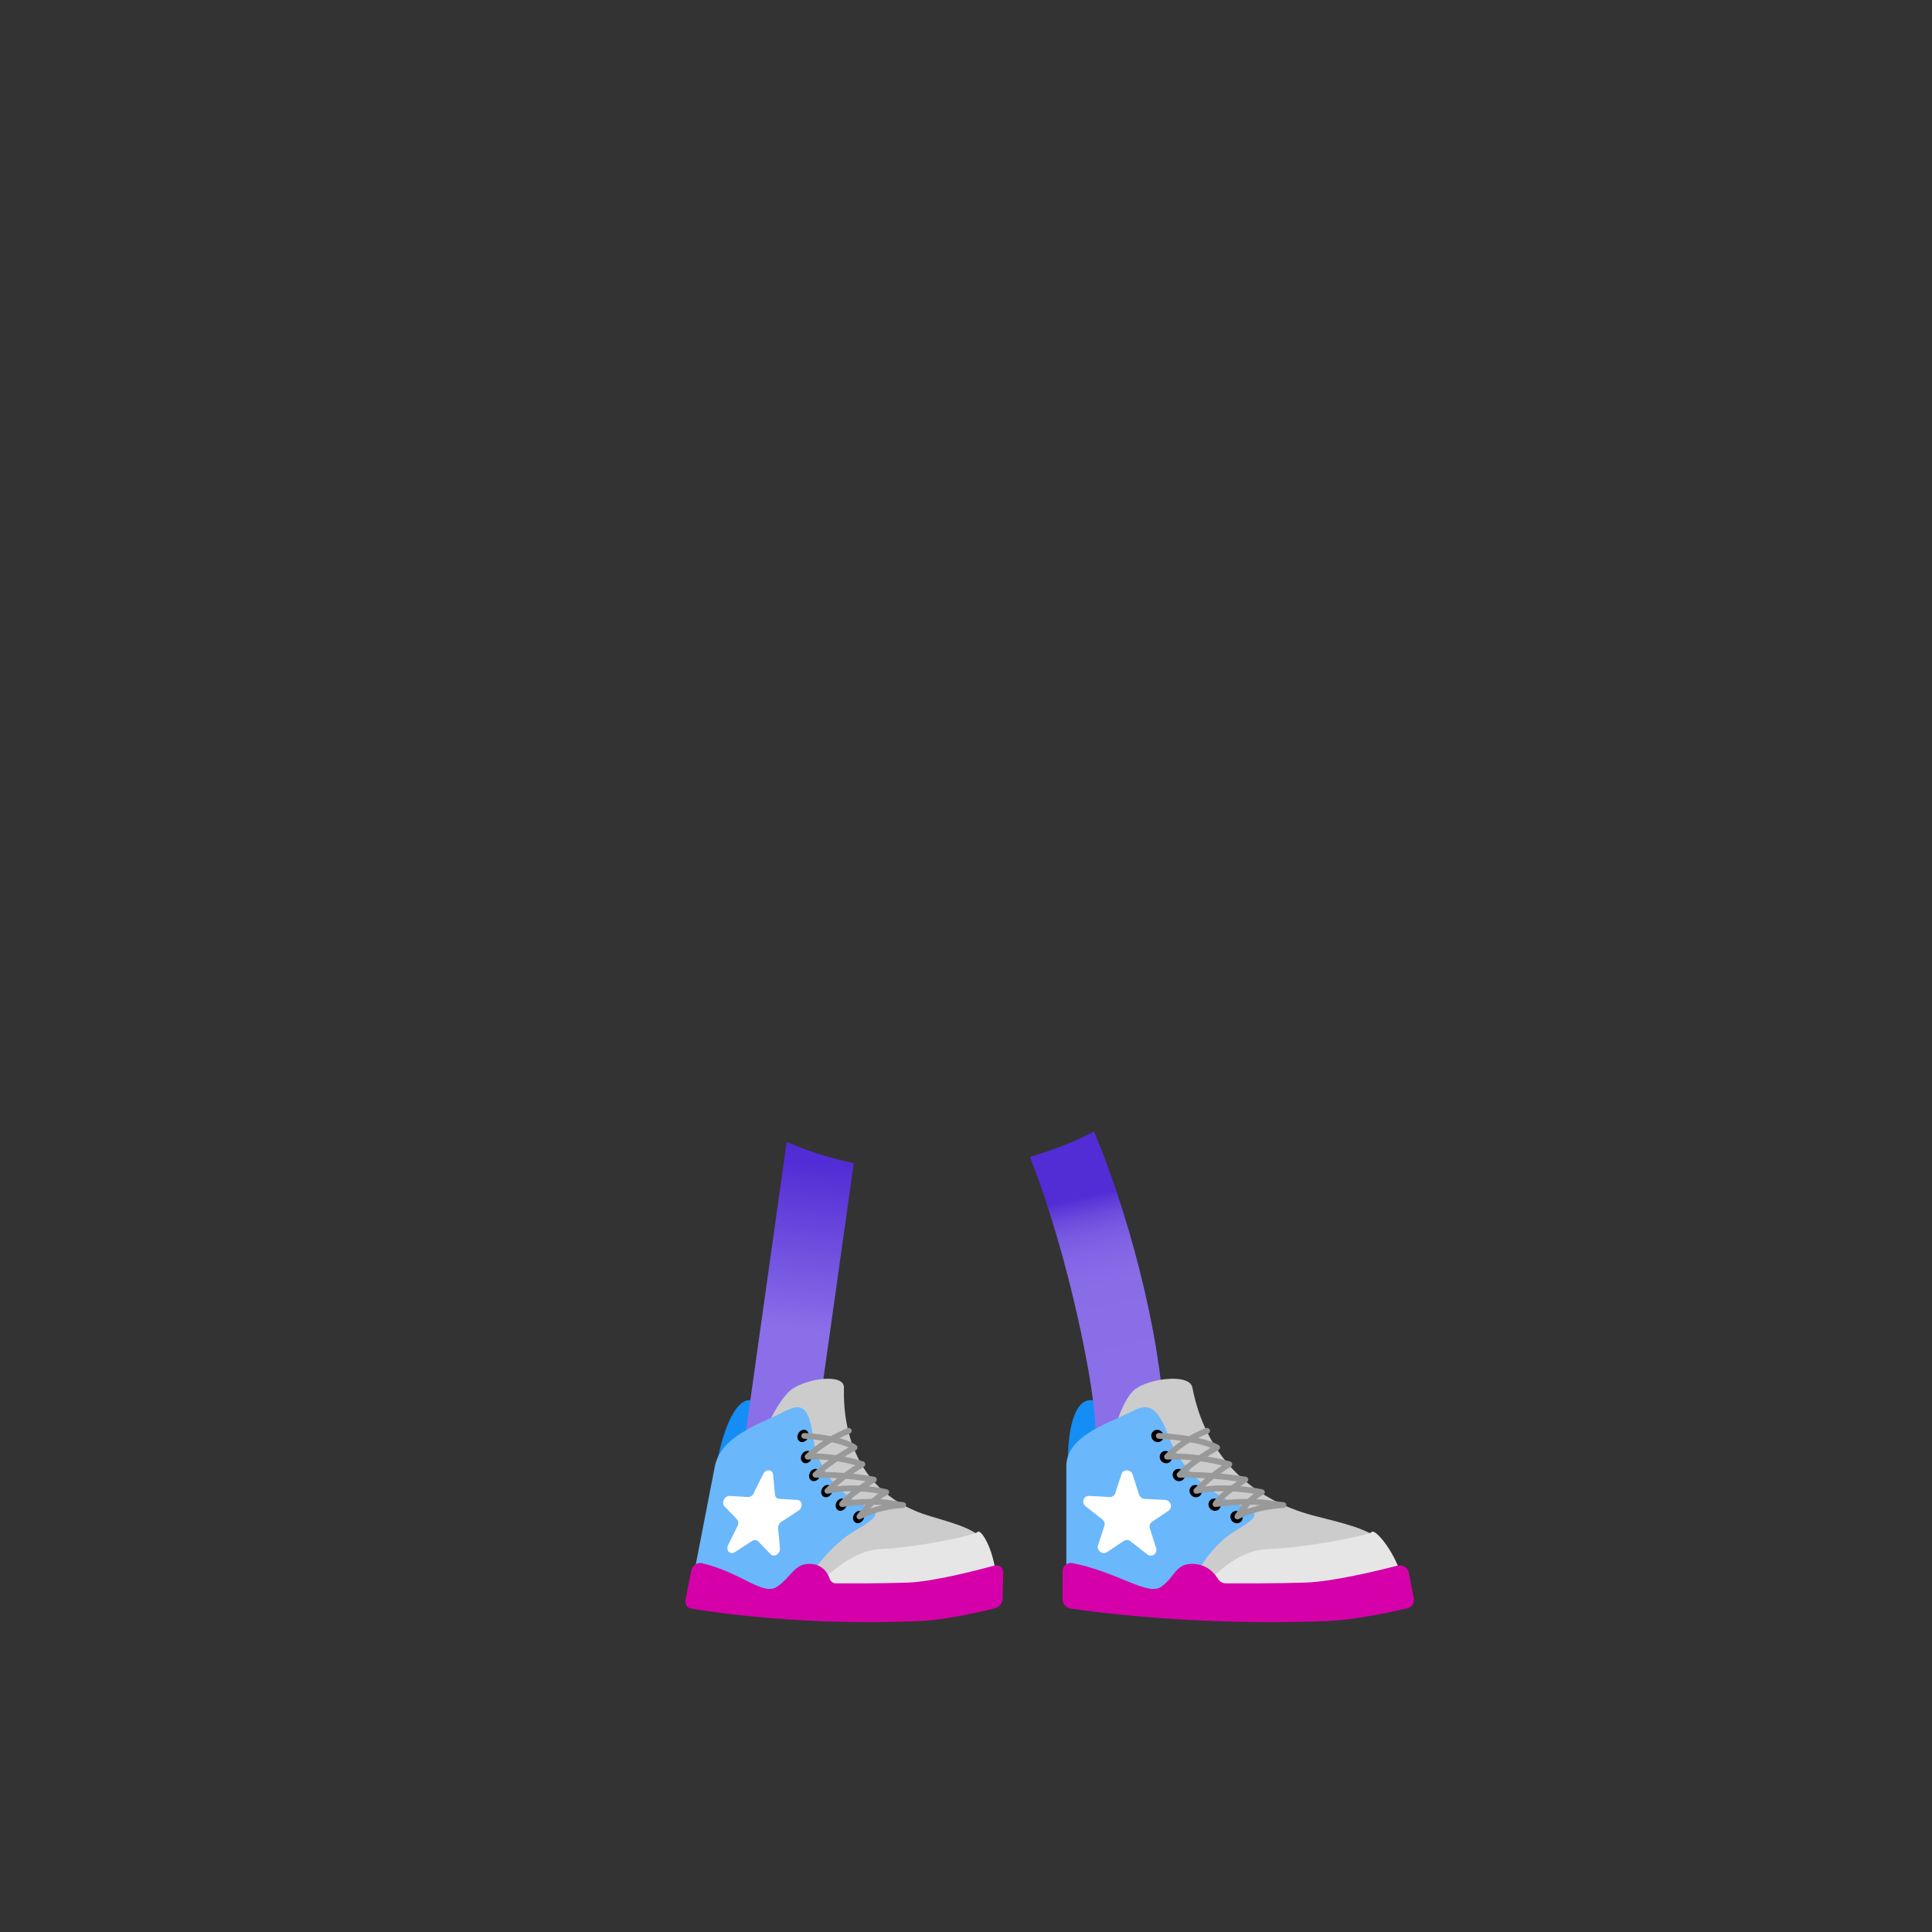 <?xml version="1.0" encoding="utf-8"?>
<!-- Generator: Adobe Illustrator 26.0.0, SVG Export Plug-In . SVG Version: 6.00 Build 0)  -->
<svg version="1.1" id="asset" xmlns="http://www.w3.org/2000/svg" xmlns:xlink="http://www.w3.org/1999/xlink" x="0px" y="0px"
	 viewBox="0 0 2000 2000" style="enable-background:new 0 0 2000 2000;" xml:space="preserve">
<rect x="0" y="0" width="2000" height="2000" fill="#333333" stroke="none"/>
<style type="text/css">
	.st0{fill:#148EF4;}
	.st1{fill:url(#SVGID_1_);}
	.st2{fill:url(#SVGID_00000005978908477242773340000000688678238827752872_);}
	.st3{fill:#CCCCCC;}
	.st4{fill:#E6E6E6;}
	.st5{fill:#6AB7FB;}
	.st6{fill:#FFFFFF;}
	.st7{fill:#D600AA;}
	.st8{fill:#999999;}
</style>
<g>
	<path class="st0" d="M1105.41,1515.02c0-42.73,9.32-67.1,24.86-65.51c18.44,1.89,25.63,44.85,25.63,44.85L1105.41,1515.02z"/>
	<path class="st0" d="M741.98,1515.02c8.31-42.73,21.45-67.1,35.16-65.51c16.27,1.89,14.41,44.85,14.41,44.85L741.98,1515.02z"/>
	
		<linearGradient id="SVGID_1_" gradientUnits="userSpaceOnUse" x1="1107.613" y1="1734.597" x2="1174.928" y2="1428.164" gradientTransform="matrix(1 0 0 -1 0 2920)">
		<stop  offset="0.177" style="stop-color:#522CD5"/>
		<stop  offset="0.192" style="stop-color:#5934D7"/>
		<stop  offset="0.241" style="stop-color:#6B4ADD"/>
		<stop  offset="0.299" style="stop-color:#795BE2"/>
		<stop  offset="0.372" style="stop-color:#8366E6"/>
		<stop  offset="0.473" style="stop-color:#886DE7"/>
		<stop  offset="0.754" style="stop-color:#8A6FE8"/>
	</linearGradient>
	<path class="st1" d="M1066.09,1197.64c40.58,101.95,68.79,245.28,67.74,283.35c-0.15,3.8,36.04,7.31,70.97-0.62
		c0.79-72.15-29.08-205.98-72.2-308.97C1111.51,1182.16,1089.26,1190.98,1066.09,1197.64z"/>
	
		<linearGradient id="SVGID_00000169533796682177257470000016244456372253281207_" gradientUnits="userSpaceOnUse" x1="847.645" y1="1780.584" x2="810.973" y2="1420.025" gradientTransform="matrix(1 0 0 -1 0 2920)">
		<stop  offset="0.177" style="stop-color:#522CD5"/>
		<stop  offset="0.656" style="stop-color:#8A6FE8"/>
	</linearGradient>
	<path style="fill:url(#SVGID_00000169533796682177257470000016244456372253281207_);" d="M814.35,1182.2l-49.77,353.54l71.31,8.88
		l47.93-340.5C859.73,1199.04,836.49,1191.65,814.35,1182.2z"/>
	<path class="st3" d="M1450.3,1627.08c-20.19-39.12-25.86-41.88-87.77-57.42c-109.53-27.49-125.07-118.41-128.17-133.33
		c-3.1-14.92-44.28-9.31-59,1.56c-14.72,10.87-24.08,50.79-24.08,50.79l4.66,160.26c0,0,148.37,29.53,187.21,22.24
		S1450.3,1627.08,1450.3,1627.08z"/>
	<path class="st4" d="M1246.01,1643.56c0,0,28.74-38.88,66.8-40s104.09-14,107.2-17.68s22.54,18.27,30.3,44.31
		C1458.07,1656.23,1246.01,1643.56,1246.01,1643.56z"/>
	<path class="st5" d="M1103.85,1625.24v-107.2c0-31.07,41.17-43.67,63.7-54.92c15.39-7.68,28-15.62,42,23.17
		s48.94,63.93,77.68,73.21c28.74,9.28-3.89,20-18.65,32.42s-34.17,36.27-28.74,47.43
		C1245.27,1650.51,1168.33,1672.89,1103.85,1625.24z"/>
	<path class="st6" d="M1172.55,1526.58l6.55,20.51c0.4,1.24,1.16,2.34,2.19,3.14c1.03,0.81,2.28,1.28,3.59,1.36l21.21,1.12
		c5.89,0.3,8.33,8,3.57,11.18l-17.16,11.57c-1.05,0.72-1.83,1.76-2.22,2.97c-0.4,1.2-0.39,2.51,0.02,3.71l6.55,20.51
		c0.41,1.21,0.42,2.53,0.01,3.75c-0.41,1.21-1.21,2.26-2.27,2.98c-1.06,0.71-2.33,1.06-3.61,0.98c-1.28-0.07-2.5-0.57-3.47-1.41
		l-17.16-13.36c-1-0.81-2.23-1.28-3.51-1.35c-1.28-0.06-2.56,0.27-3.64,0.97l-17.16,11.57c-4.76,3.21-11.17-1.78-9.35-7.28
		l6.55-19.83c0.39-1.24,0.39-2.57-0.01-3.8c-0.39-1.24-1.16-2.33-2.19-3.11l-17.16-13.37c-4.76-3.71-2.32-11.11,3.57-10.81
		l21.21,1.12c1.26,0.08,2.51-0.26,3.56-0.97c1.05-0.7,1.83-1.73,2.23-2.93l6.55-19.83
		C1162.81,1520.47,1170.74,1520.89,1172.55,1526.58z"/>
	<path class="st7" d="M1099.97,1626.55v29.18c0.02,2.28,0.86,4.48,2.35,6.21c1.5,1.73,3.56,2.86,5.81,3.21
		c29.31,4.34,134.39,18,264.48,13c30.75-1.18,68.49-9.52,84.58-13.39c2.14-0.52,4-1.86,5.17-3.73c1.18-1.86,1.59-4.11,1.15-6.27
		l-5.08-26.57c-0.24-1.27-0.73-2.47-1.45-3.54c-0.72-1.07-1.64-1.98-2.72-2.68c-1.08-0.71-2.29-1.18-3.55-1.41
		c-1.27-0.22-2.57-0.18-3.82,0.11c-20.13,5.22-67.13,16.67-95.25,17.59c-29.14,1-68.19,0.89-82.75,0.82
		c-1.64-0.02-3.25-0.46-4.67-1.29c-1.42-0.82-2.6-1.99-3.44-3.4c-3.54-5.92-11.52-15.35-26.43-15.49
		c-17.87-0.16-17.87,13.83-32.63,23.93c-13.76,9.41-45.73-15.87-91.52-24.67c-1.24-0.26-2.53-0.24-3.76,0.07
		c-1.23,0.3-2.38,0.87-3.36,1.68c-0.98,0.8-1.77,1.82-2.31,2.97C1100.24,1624.02,1099.96,1625.28,1099.97,1626.55z"/>
	<path d="M1202.75,1491.19c2.46-2.4,2.41-6.43-0.12-9.02c-2.52-2.59-6.55-2.75-9.01-0.35c-2.46,2.39-2.41,6.43,0.11,9.02
		C1196.26,1493.42,1200.29,1493.58,1202.75,1491.19z"/>
	<path d="M1211.45,1513.08c2.46-2.4,2.41-6.43-0.11-9.02s-6.55-2.75-9.01-0.35c-2.46,2.39-2.41,6.43,0.11,9.02
		C1204.96,1515.31,1209,1515.47,1211.45,1513.08z"/>
	<path d="M1224.84,1531.64c2.46-2.39,2.41-6.43-0.11-9.02c-2.52-2.58-6.55-2.74-9.01-0.35s-2.41,6.43,0.12,9.02
		C1218.35,1533.88,1222.39,1534.03,1224.84,1531.64z"/>
	<path d="M1242.33,1548.29c2.46-2.39,2.41-6.43-0.12-9.02c-2.52-2.59-6.56-2.74-9.01-0.35c-2.46,2.39-2.41,6.43,0.11,9.02
		C1235.84,1550.53,1239.88,1550.68,1242.33,1548.29z"/>
	<path d="M1261.94,1562.33c2.46-2.39,2.41-6.43-0.11-9.02c-2.52-2.58-6.55-2.74-9.01-0.35c-2.46,2.4-2.41,6.43,0.11,9.02
		S1259.48,1564.73,1261.94,1562.33z"/>
	<path d="M1284.66,1575.17c2.46-2.4,2.41-6.44-0.12-9.02c-2.52-2.59-6.56-2.75-9.01-0.35c-2.46,2.39-2.41,6.43,0.11,9.01
		C1278.17,1577.4,1282.2,1577.56,1284.66,1575.17z"/>
	<g>
		<path class="st8" d="M1280.96,1572.85c-0.82,0-1.62-0.33-2.2-0.96c-0.93-1-1.06-2.51-0.32-3.66c2.61-4.08,5.21-7.55,7.69-10.52
			c-7.67,0.21-16.69,0.88-27.5,2.3c-1.16,0.14-2.31-0.39-2.93-1.38c-0.62-0.99-0.61-2.26,0.03-3.24c2.58-3.93,6.69-7.99,11.12-11.7
			c-9.05-0.04-18.7,0.62-27.79,2.59c-1.28,0.27-2.6-0.31-3.25-1.46c-0.65-1.15-0.47-2.58,0.44-3.54c3.65-3.85,7.47-7.51,11.45-10.99
			c-8.86-0.49-17.72-0.71-26.54-0.62c-0.01,0-0.02,0-0.03,0c-1.2,0-2.29-0.72-2.76-1.83c-0.47-1.12-0.23-2.41,0.62-3.27
			c4.67-4.75,9.84-9.1,14.86-12.89c-8.28-0.84-17.08-1.24-25.54-0.71c-1.22,0.08-2.39-0.61-2.91-1.74
			c-0.52-1.13-0.29-2.45,0.57-3.34c5.54-5.71,11.5-10.45,17.15-14.28c-6.73-0.94-14.59-1.73-23.73-2.24
			c-1.65-0.09-2.92-1.51-2.83-3.16c0.09-1.66,1.53-2.91,3.16-2.83c12.61,0.71,22.88,1.94,31.18,3.36c9.71-5.6,17.18-8.22,17.73-8.41
			c1.56-0.54,3.27,0.29,3.81,1.86c0.54,1.57-0.29,3.27-1.86,3.81c-0.1,0.03-4.26,1.5-10.37,4.57c15.28,3.46,21.05,7.22,21.42,7.47
			c0.88,0.59,1.38,1.6,1.32,2.66c-0.06,1.06-0.68,2-1.62,2.49c-0.1,0.05-4.76,2.48-11.28,6.61c13.21,2.22,22.68,4.87,23.41,5.08
			c1.15,0.33,2,1.3,2.16,2.49c0.16,1.18-0.4,2.35-1.42,2.97c-3.69,2.23-7.28,4.61-10.77,7.12c8.78,0.81,17.54,1.9,26.25,3.26
			c1.25,0.2,2.25,1.16,2.49,2.41c0.24,1.25-0.34,2.51-1.44,3.15c-0.08,0.05-2.83,1.66-6.69,4.21c12.94,1.15,22.17,3.14,22.93,3.31
			c1.29,0.28,2.24,1.38,2.35,2.69c0.1,1.32-0.67,2.55-1.9,3.03c-0.05,0.02-2.72,1.14-6.83,4.38c7.91,0.42,14.05,1.3,19.35,2.07
			c3.31,0.48,6.17,0.89,8.89,1.1c1.6,0.12,2.81,1.48,2.77,3.08c-0.05,1.6-1.34,2.88-2.94,2.91c-0.26,0.01-26.03,0.62-46.29,11.46
			C1281.93,1572.73,1281.44,1572.85,1280.96,1572.85z M1294.25,1557.67c-1.38,1.43-2.83,3.05-4.32,4.88
			c5.06-1.89,10.12-3.31,14.84-4.37C1301.6,1557.92,1298.12,1557.73,1294.25,1557.67z M1276.19,1543.97
			c-3.78,2.81-7.67,5.99-10.84,9.19c10.42-1.13,19.05-1.54,26.41-1.52c2.3-2.23,4.42-4,6.27-5.37
			C1292.7,1545.43,1284.99,1544.44,1276.19,1543.97z M1256.35,1530.87c-3.13,2.53-6.17,5.18-9.11,7.94
			c9.29-1.19,18.68-1.34,27.16-0.97c2.26-1.64,4.43-3.12,6.33-4.37C1272.64,1532.36,1264.5,1531.49,1256.35,1530.87z
			 M1228.66,1523.67c8.58,0.08,17.19,0.43,25.79,1.04c3.47-2.72,7.04-5.3,10.72-7.74c-5.29-1.23-13.3-2.92-22.54-4.22
			C1238.11,1515.91,1233.25,1519.6,1228.66,1523.67z M1216.44,1504.72c8.49,0,16.97,0.72,24.71,1.73c4.81-3.28,9.13-5.9,12.27-7.72
			c-4.06-1.59-10.88-3.77-21.32-5.69c-5.1,3.06-10.74,6.93-16.17,11.68C1216.1,1504.72,1216.27,1504.72,1216.44,1504.72z"/>
	</g>
	<path class="st3" d="M1031.35,1627.08c-10.62-39.12-15.2-41.88-68-57.42c-93.47-27.49-89.81-118.41-89.71-133.33
		c0.1-14.92-38.14-9.31-53.57,1.56c-15.43,10.87-31.59,50.79-31.59,50.79l-26.93,160.26c0,0,128.11,29.53,164.57,22.24
		C962.58,1663.89,1031.35,1627.08,1031.35,1627.08z"/>
	<path class="st4" d="M843.84,1643.56c0,0,33.48-38.88,68-40s96.62-14,100.14-17.68s16.78,18.27,18.72,44.31
		C1032.64,1656.23,843.84,1643.56,843.84,1643.56z"/>
	<path class="st5" d="M719.15,1625.24l20.84-107.2c6-31.07,45.63-43.67,68.14-54.92c15.38-7.68,28.27-15.62,33.34,23.17
		s31.72,63.93,55.85,73.21s-7.39,20-23.12,32.42s-37.89,36.27-35.15,47.43C841.79,1650.51,768.06,1672.89,719.15,1625.24z"/>
	<path class="st6" d="M800.31,1526.58l1.93,20.51c0.04,1.15,0.5,2.25,1.3,3.09c0.8,0.83,1.89,1.33,3.04,1.41l18.91,1.12
		c5.25,0.3,6,8,1,11.18l-17.73,11.57c-1.09,0.72-1.97,1.72-2.54,2.9c-0.58,1.17-0.84,2.47-0.74,3.78l1.93,20.51
		c0.53,5.69-6.09,10-9.66,6.3l-12.89-13.36c-0.84-0.81-1.95-1.29-3.11-1.36c-1.17-0.07-2.32,0.28-3.26,0.98l-17.73,11.57
		c-4.92,3.21-9.73-1.78-7-7.28l9.77-19.83c0.6-1.08,0.87-2.32,0.75-3.56c-0.12-1.23-0.6-2.4-1.4-3.35L750,1559.39
		c-3.58-3.71,0.07-11.11,5.32-10.81l18.92,1.12c1.27,0,2.51-0.37,3.58-1.06c1.07-0.7,1.91-1.68,2.42-2.84l9.77-19.83
		C792.71,1520.47,799.78,1520.89,800.31,1526.58z"/>
	<path class="st7" d="M715.4,1626.55l-5.68,29.18c-0.9,4.66,1.49,8.73,5.54,9.42c25.6,4.34,117.74,18,236.08,13
		c28-1.18,63.63-9.52,78.9-13.39c2.16-0.65,4.07-1.97,5.44-3.77c1.37-1.79,2.15-3.97,2.21-6.23l0.59-26.57
		c0.12-5.34-4.06-8.85-9-7.52c-19.16,5.22-63.8,16.67-89.34,17.59c-26.48,1-61.69,0.89-74.82,0.82c-1.43,0-2.82-0.45-3.97-1.29
		c-1.15-0.85-2-2.04-2.43-3.4c-2-5.92-7.41-15.35-20.84-15.49c-16.08-0.16-18.8,13.83-34.08,23.93
		c-14.24,9.41-38.17-15.87-77.77-24.67C721.55,1617.09,716.46,1621.08,715.4,1626.55z"/>
	<path d="M836.06,1489.22c1.84-3.17,1.2-6.99-1.43-8.51c-2.63-1.53-6.26-0.19-8.1,2.99c-1.84,3.18-1.2,6.99,1.44,8.52
		C830.59,1493.74,834.22,1492.4,836.06,1489.22z"/>
	<path d="M839.66,1511.11c1.84-3.18,1.2-6.99-1.43-8.52c-2.63-1.52-6.26-0.18-8.1,3c-1.84,3.17-1.2,6.99,1.43,8.51
		C834.19,1515.63,837.82,1514.29,839.66,1511.11z"/>
	<path d="M848.13,1529.67c1.84-3.17,1.2-6.99-1.44-8.51c-2.63-1.53-6.26-0.19-8.1,2.99c-1.84,3.18-1.2,6.99,1.43,8.52
		C842.66,1534.19,846.29,1532.85,848.13,1529.67z"/>
	<path d="M860.67,1546.33c1.84-3.18,1.2-6.99-1.43-8.52c-2.63-1.52-6.26-0.18-8.1,2.99c-1.84,3.18-1.2,6.99,1.43,8.52
		S858.83,1549.51,860.67,1546.33z"/>
	<path d="M875.63,1560.36c1.84-3.18,1.2-6.99-1.43-8.52c-2.63-1.52-6.26-0.18-8.1,3c-1.84,3.17-1.2,6.99,1.43,8.51
		C870.17,1564.88,873.79,1563.54,875.63,1560.36z"/>
	<path d="M893.63,1573.2c1.84-3.18,1.2-6.99-1.43-8.52c-2.63-1.52-6.26-0.18-8.1,3c-1.84,3.17-1.2,6.99,1.43,8.51
		C888.17,1577.72,891.79,1576.38,893.63,1573.2z"/>
	<g>
		<path class="st8" d="M889.7,1572.85c-0.86,0-1.71-0.37-2.29-1.07c-0.91-1.08-0.94-2.65-0.08-3.77c3.06-3.96,6-7.36,8.75-10.26
			c-6.68,0.24-14.54,0.92-23.95,2.25c-1.21,0.17-2.41-0.41-3.02-1.47c-0.61-1.06-0.52-2.39,0.24-3.35
			c3.03-3.85,7.44-7.83,12.07-11.49c-7.79,0.03-16.14,0.72-24.26,2.58c-1.32,0.31-2.67-0.31-3.31-1.5
			c-0.64-1.19-0.41-2.66,0.56-3.59c3.97-3.8,8.09-7.44,12.35-10.91c-6.91-0.41-14.51-0.65-22.61-0.6c-0.01,0-0.01,0-0.02,0
			c-1.23,0-2.34-0.75-2.79-1.9c-0.46-1.15-0.16-2.46,0.75-3.31c5.14-4.76,10.67-9.11,15.95-12.91c-6.99-0.76-14.46-1.1-21.8-0.59
			c-1.27,0.09-2.46-0.63-2.96-1.8c-0.5-1.17-0.22-2.53,0.72-3.39c5.73-5.3,11.84-10.09,18.31-14.33c-5.66-0.87-12.27-1.6-19.97-2.09
			c-1.65-0.1-2.91-1.53-2.8-3.18c0.11-1.65,1.53-2.91,3.18-2.8c11.14,0.71,20.15,1.92,27.36,3.34c5.61-3.17,11.45-5.96,17.5-8.35
			c1.54-0.61,3.28,0.15,3.89,1.69c0.61,1.54-0.15,3.28-1.69,3.89c-3.69,1.45-7.29,3.06-10.81,4.82c12.89,3.49,17.35,7.24,17.64,7.5
			c0.75,0.65,1.12,1.63,1,2.62c-0.12,0.99-0.72,1.85-1.6,2.3c-0.1,0.05-4.91,2.55-11.74,6.78c11.1,2.2,18.8,4.74,19.42,4.95
			c1.11,0.37,1.91,1.36,2.03,2.52c0.13,1.17-0.44,2.3-1.45,2.9c-3.84,2.29-7.6,4.7-11.28,7.25c13.6,1.42,22.06,3.12,22.21,3.15
			c1.22,0.25,2.16,1.23,2.36,2.46c0.2,1.23-0.39,2.46-1.47,3.08c-0.08,0.05-2.95,1.7-7.01,4.31c10.96,1.17,18.51,3.06,19.14,3.22
			c1.26,0.32,2.17,1.42,2.25,2.71c0.08,1.3-0.67,2.5-1.88,2.98c-0.05,0.02-2.73,1.16-7.14,4.45c6.54,0.44,11.61,1.28,16.02,2.01
			c2.88,0.48,5.38,0.89,7.77,1.09c1.59,0.14,2.79,1.49,2.74,3.09c-0.05,1.59-1.34,2.87-2.93,2.9c-0.23,0-23.55,0.63-43.94,11.46
			C890.66,1572.74,890.18,1572.85,889.7,1572.85z M904.67,1557.67c-1.33,1.24-2.72,2.62-4.18,4.15c4.38-1.58,8.66-2.79,12.63-3.73
			C910.57,1557.88,907.77,1557.73,904.67,1557.67z M891.08,1543.98c-3.88,2.75-7.93,5.87-11.4,9.02c8.97-1,16.38-1.36,22.68-1.36
			c2.61-2.32,4.94-4.14,6.91-5.54C904.71,1545.31,898.37,1544.42,891.08,1543.98z M875.64,1530.91c-3.25,2.47-6.42,5.04-9.5,7.71
			c8.11-1.01,16.07-1.12,23.23-0.79c2.46-1.71,4.8-3.25,6.82-4.54C891.27,1532.55,884.22,1531.64,875.64,1530.91z M852.09,1523.71
			c7.89,0.13,15.22,0.53,21.77,1.04c3.76-2.8,7.62-5.47,11.57-8c-4.47-1.2-11-2.76-18.58-3.99
			C862.15,1515.93,857.04,1519.63,852.09,1523.71z M844.33,1504.72c7.37,0.05,14.6,0.75,21.15,1.72c5.22-3.44,9.82-6.16,13.04-7.99
			c-3.31-1.53-8.84-3.58-17.42-5.41C855.23,1496.49,849.63,1500.39,844.33,1504.72z"/>
	</g>
</g>
</svg>
